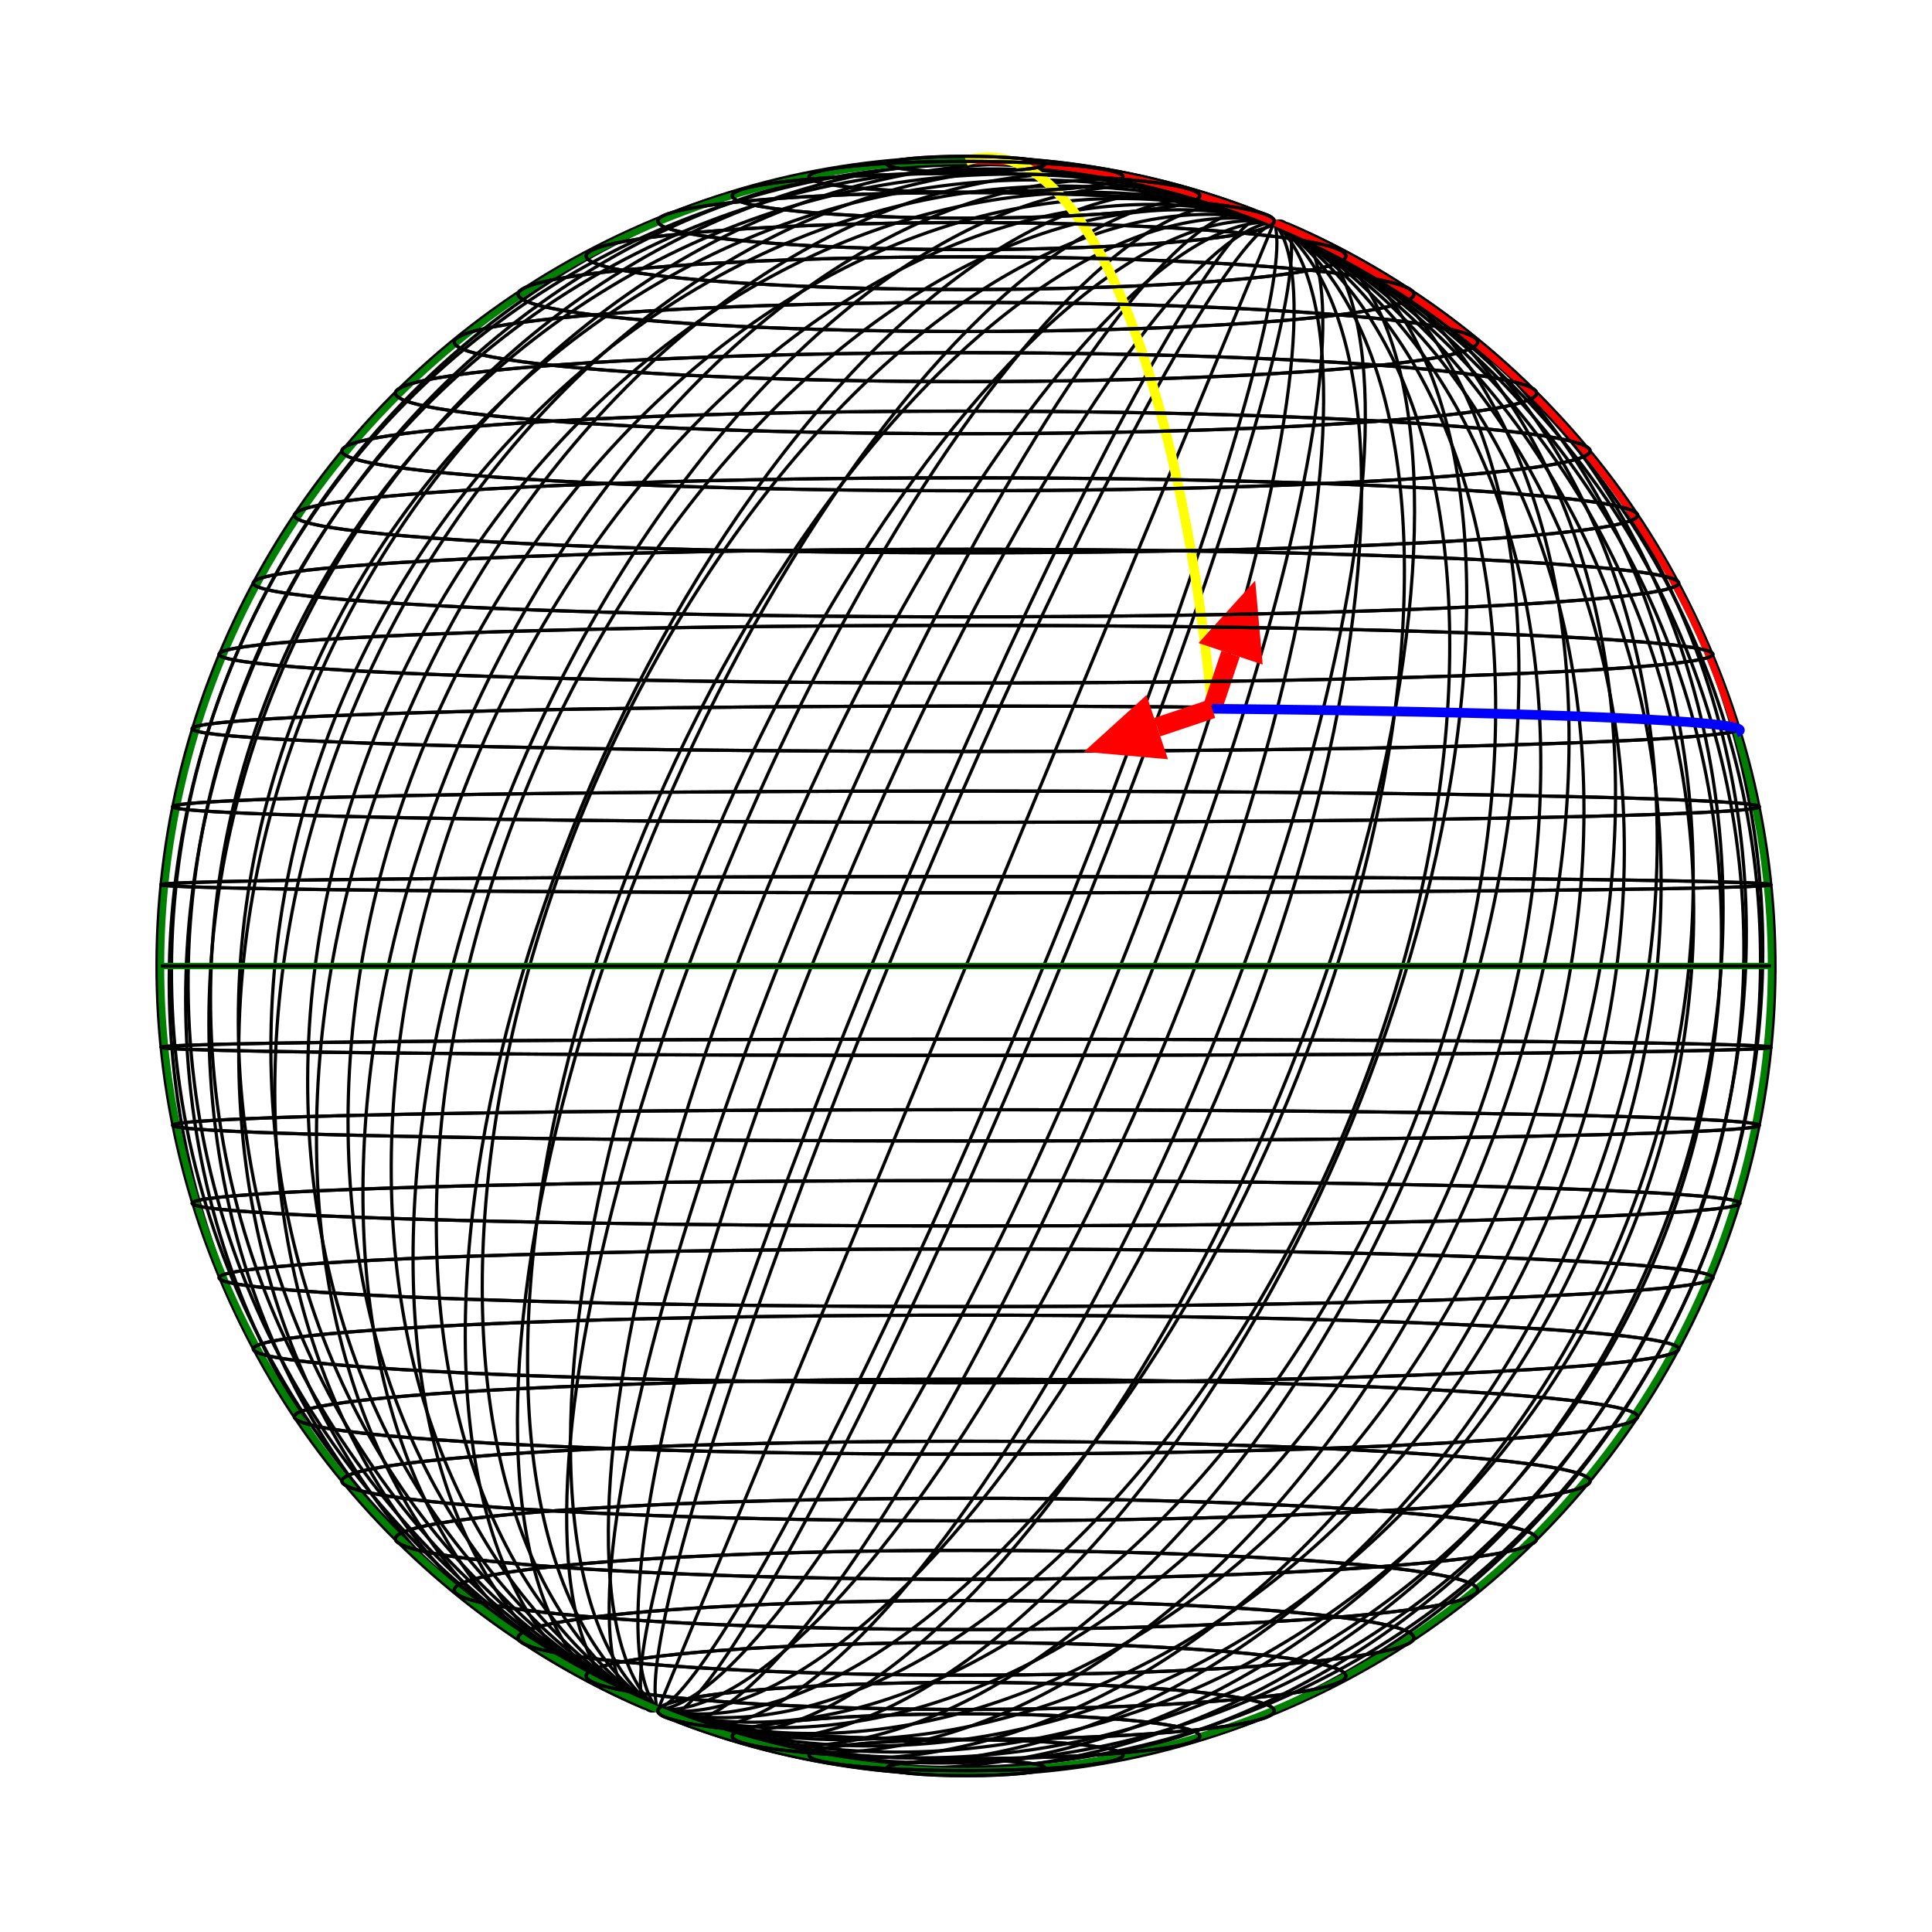 <svg width="600" height="600" viewBox="-300 -300 600 600" xmlns="http://www.w3.org/2000/svg">
  <defs>
    <marker id="arrowhead" refX="0" refY="1.75" markerWidth="16" markerHeight="7" orient="auto">
      <rect fill="red" x="0" y="1.25" width="3" height="1"/>
      
      <polygon fill="red" points="3 0, 7 1.75, 3 3.5"/>
      
    </marker>
  </defs>
  <ellipse transform="rotate(-16.003 -1.0164395367051602e-14 -6.776263578034398e-15) " fill="none" stroke="black" stroke-width="1" cx="-1.0164395367051602e-14" cy="-6.776263578034398e-15" rx="250" ry="250"/>
  
  <ellipse transform="rotate(-67.5 2.253 0.933) " fill="none" stroke="black" stroke-width="1" clip-path="polygon(167.203px 254.888px,-160.106px 390.463px,-216.263px 254.888px) view-box" cx="2.253" cy="0.933" rx="250.012" ry="248.82"/>
  
  <ellipse transform="rotate(-67.5 4.421 1.831) " fill="none" stroke="black" stroke-width="1" clip-path="polygon(381.724px 123.999px,396.39px 159.405px,-157.938px 389.015px,-267.711px 123.999px) view-box" cx="4.421" cy="1.831" rx="250.048" ry="245.29"/>
  
  <ellipse transform="rotate(-67.5 6.421 2.66) " fill="none" stroke="black" stroke-width="1" clip-path="polygon(365.621px 78.956px,398.39px 158.068px,-155.937px 387.678px,-283.814px 78.956px) view-box" cx="6.421" cy="2.66" rx="250.105" ry="239.437"/>
  
  <ellipse transform="rotate(-67.5 8.178 3.387) " fill="none" stroke="black" stroke-width="1" clip-path="polygon(358.148px 55.501px,400.147px 156.894px,-154.181px 386.505px,-291.287px 55.501px) view-box" cx="8.178" cy="3.387" rx="250.183" ry="231.309"/>
  
  <ellipse transform="rotate(-67.5 9.624 3.986) " fill="none" stroke="black" stroke-width="1" clip-path="polygon(353.91px 40.814px,401.592px 155.929px,-152.735px 385.539px,-295.525px 40.814px) view-box" cx="9.624" cy="3.986" rx="250.278" ry="220.971"/>
  
  <ellipse transform="rotate(-67.5 10.702 4.433) " fill="none" stroke="black" stroke-width="1" clip-path="polygon(351.075px 30.642px,402.671px 155.208px,-151.656px 384.818px,-298.361px 30.642px) view-box" cx="10.702" cy="4.433" rx="250.387" ry="208.511"/>
  
  <ellipse transform="rotate(-67.5 11.372 4.711) " fill="none" stroke="black" stroke-width="1" clip-path="polygon(348.835px 23.172px,403.341px 154.76px,-150.986px 384.37px,-300.6px 23.172px) view-box" cx="11.372" cy="4.711" rx="250.505" ry="194.034"/>
  
  <ellipse transform="rotate(-67.5 11.607 4.808) " fill="none" stroke="black" stroke-width="1" clip-path="polygon(346.784px 17.497px,403.575px 154.604px,-150.752px 384.214px,-302.651px 17.497px) view-box" cx="11.607" cy="4.808" rx="250.627" ry="177.665"/>
  
  <ellipse transform="rotate(-67.5 11.395 4.72) " fill="none" stroke="black" stroke-width="1" clip-path="polygon(344.697px 13.111px,403.364px 154.745px,-150.964px 384.355px,-304.739px 13.111px) view-box" cx="11.395" cy="4.72" rx="250.75" ry="159.552"/>
  
  <ellipse transform="rotate(-67.5 10.744 4.45) " fill="none" stroke="black" stroke-width="1" clip-path="polygon(342.45px 9.694px,402.713px 155.18px,-151.615px 384.79px,-306.985px 9.694px) view-box" cx="10.744" cy="4.45" rx="250.869" ry="139.859"/>
  
  <ellipse transform="rotate(-67.5 9.677 4.009) " fill="none" stroke="black" stroke-width="1" clip-path="polygon(339.986px 7.031px,401.646px 155.893px,-152.681px 385.503px,-309.449px 7.031px) view-box" cx="9.677" cy="4.009" rx="250.978" ry="118.773"/>
  
  <ellipse transform="rotate(-67.5 8.236 3.412) " fill="none" stroke="black" stroke-width="1" clip-path="polygon(337.287px 4.957px,400.205px 156.855px,-154.123px 386.466px,-312.149px 4.957px) view-box" cx="8.236" cy="3.412" rx="251.074" ry="96.494"/>
  
  <ellipse transform="rotate(-67.5 6.475 2.682) " fill="none" stroke="black" stroke-width="1" clip-path="polygon(334.366px 3.334px,398.444px 158.032px,-155.884px 387.642px,-315.069px 3.334px) view-box" cx="6.475" cy="2.682" rx="251.153" ry="73.242"/>
  
  <ellipse transform="rotate(-67.5 4.462 1.848) " fill="none" stroke="black" stroke-width="1" clip-path="polygon(331.261px 2.041px,396.431px 159.377px,-157.896px 388.987px,-318.175px 2.041px) view-box" cx="4.462" cy="1.848" rx="251.211" ry="49.246"/>
  
  <ellipse transform="rotate(-67.5 2.276 0.943) " fill="none" stroke="black" stroke-width="1" clip-path="polygon(328.023px 0.967px,394.244px 160.838px,-160.083px 390.448px,-321.412px 0.967px) view-box" cx="2.276" cy="0.943" rx="251.247" ry="24.749"/>
  
  <line fill="none" stroke="black" stroke-width="1" x1="-95.671" y1="230.97" x2="95.671" y2="-230.97"/>
  
  <ellipse transform="rotate(-67.5 -2.276 -0.943) " fill="none" stroke="black" stroke-width="1" clip-path="polygon(160.083px -390.448px,321.412px -0.967px,-328.023px -0.967px,-394.244px -160.838px) view-box" cx="-2.276" cy="-0.943" rx="251.247" ry="24.749"/>
  
  <ellipse transform="rotate(-67.5 -4.462 -1.848) " fill="none" stroke="black" stroke-width="1" clip-path="polygon(157.896px -388.987px,318.175px -2.041px,-331.261px -2.041px,-396.431px -159.377px) view-box" cx="-4.462" cy="-1.848" rx="251.211" ry="49.246"/>
  
  <ellipse transform="rotate(-67.5 -6.475 -2.682) " fill="none" stroke="black" stroke-width="1" clip-path="polygon(155.884px -387.642px,315.069px -3.334px,-334.366px -3.334px,-398.444px -158.032px) view-box" cx="-6.475" cy="-2.682" rx="251.153" ry="73.242"/>
  
  <ellipse transform="rotate(-67.5 -8.236 -3.412) " fill="none" stroke="black" stroke-width="1" clip-path="polygon(154.123px -386.466px,312.149px -4.957px,-337.287px -4.957px,-400.205px -156.855px) view-box" cx="-8.236" cy="-3.412" rx="251.074" ry="96.494"/>
  
  <ellipse transform="rotate(-67.5 -9.677 -4.009) " fill="none" stroke="black" stroke-width="1" clip-path="polygon(152.681px -385.503px,309.449px -7.031px,-339.986px -7.031px,-401.646px -155.893px) view-box" cx="-9.677" cy="-4.009" rx="250.978" ry="118.773"/>
  
  <ellipse transform="rotate(-67.5 -10.744 -4.45) " fill="none" stroke="black" stroke-width="1" clip-path="polygon(151.615px -384.79px,306.985px -9.694px,-342.45px -9.694px,-402.713px -155.18px) view-box" cx="-10.744" cy="-4.45" rx="250.869" ry="139.859"/>
  
  <ellipse transform="rotate(-67.5 -11.395 -4.72) " fill="none" stroke="black" stroke-width="1" clip-path="polygon(150.964px -384.355px,304.739px -13.111px,-344.697px -13.111px,-403.364px -154.745px) view-box" cx="-11.395" cy="-4.72" rx="250.75" ry="159.552"/>
  
  <ellipse transform="rotate(-67.5 -11.607 -4.808) " fill="none" stroke="black" stroke-width="1" clip-path="polygon(150.752px -384.214px,302.651px -17.497px,-346.784px -17.497px,-403.575px -154.604px) view-box" cx="-11.607" cy="-4.808" rx="250.627" ry="177.665"/>
  
  <ellipse transform="rotate(-67.5 -11.372 -4.711) " fill="none" stroke="black" stroke-width="1" clip-path="polygon(150.986px -384.37px,300.6px -23.172px,-348.835px -23.172px,-403.341px -154.76px) view-box" cx="-11.372" cy="-4.711" rx="250.505" ry="194.034"/>
  
  <ellipse transform="rotate(-67.5 -10.702 -4.433) " fill="none" stroke="black" stroke-width="1" clip-path="polygon(151.656px -384.818px,298.361px -30.642px,-351.075px -30.642px,-402.671px -155.208px) view-box" cx="-10.702" cy="-4.433" rx="250.387" ry="208.511"/>
  
  <ellipse transform="rotate(-67.5 -9.624 -3.986) " fill="none" stroke="black" stroke-width="1" clip-path="polygon(152.735px -385.539px,295.525px -40.814px,-353.91px -40.814px,-401.592px -155.929px) view-box" cx="-9.624" cy="-3.986" rx="250.278" ry="220.971"/>
  
  <ellipse transform="rotate(-67.5 -8.178 -3.387) " fill="none" stroke="black" stroke-width="1" clip-path="polygon(154.181px -386.505px,291.287px -55.501px,-358.148px -55.501px,-400.147px -156.894px) view-box" cx="-8.178" cy="-3.387" rx="250.183" ry="231.309"/>
  
  <ellipse transform="rotate(-67.5 -6.421 -2.66) " fill="none" stroke="black" stroke-width="1" clip-path="polygon(155.937px -387.678px,283.814px -78.956px,-365.621px -78.956px,-398.39px -158.068px) view-box" cx="-6.421" cy="-2.66" rx="250.105" ry="239.437"/>
  
  <ellipse transform="rotate(-67.5 -4.421 -1.831) " fill="none" stroke="black" stroke-width="1" clip-path="polygon(157.938px -389.015px,267.711px -123.999px,-381.724px -123.999px,-396.39px -159.405px) view-box" cx="-4.421" cy="-1.831" rx="250.048" ry="245.29"/>
  
  <ellipse transform="rotate(-67.5 -2.253 -0.933) " fill="none" stroke="black" stroke-width="1" clip-path="polygon(160.106px -390.463px,216.263px -254.888px,-167.203px -254.888px) view-box" cx="-2.253" cy="-0.933" rx="250.012" ry="248.82"/>
  
  <ellipse transform="rotate(45 8.470329472542999e-15 -2.0328790734103205e-14) " fill="none" stroke="green" stroke-width="2" cx="8.470329472542999e-15" cy="-2.0328790734103205e-14" rx="250" ry="250"/>
  
  <path fill="none" stroke="red" stroke-width="2" d="M0 -250 A250 250 28.155 0 1 239.235 -72.571"/>
  
  <path fill="none" stroke="yellow" stroke-width="3" clip-path="polygon(7.66px -300px,300px -300px,300px 300px,7.66px 300px) view-box" d="M0 -250 A251.153 73.242 -90 0 1 76.447 -79.887" marker-end="url(#arrowhead)"/>
  
  <line fill="none" stroke="black" stroke-width="1" x1="-250" y1="-1.3916440899401741e-14" x2="250" y2="1.7008983321491018e-14"/>
  
  <ellipse transform="rotate(90 1.935500172036494e-9 -25.25) " fill="none" stroke="black" stroke-width="1" clip-path="polygon(-274.75px 274.75px,-274.75px -325.25px,-0.002px -325.25px,-0.002px 274.75px) view-box" cx="1.935500172036494e-9" cy="-25.25" rx="2.513" ry="250.037"/>
  
  <ellipse transform="rotate(90 1.7880971047156515e-10 -49.476) " fill="none" stroke="black" stroke-width="1" clip-path="polygon(-250.524px 250.524px,-250.524px -349.476px,-0.019px -349.476px,-0.019px 250.524px) view-box" cx="1.7880971047156515e-10" cy="-49.476" rx="4.853" ry="246.384"/>
  
  <ellipse transform="rotate(-90 -1.8976497726134788e-9 -73.675) " fill="none" stroke="black" stroke-width="1" clip-path="polygon(226.325px -373.675px,226.325px 226.325px,0.063px 226.325px,0.063px -373.675px) view-box" cx="-1.8976497726134788e-9" cy="-73.675" rx="7.05" ry="240.338"/>
  
  <ellipse transform="rotate(90 5.0529138733295e-10 -96.826) " fill="none" stroke="black" stroke-width="1" clip-path="polygon(-203.174px 203.174px,-203.174px -396.826px,-0.143px -396.826px,-0.143px 203.174px) view-box" cx="5.0529138733295e-10" cy="-96.826" rx="8.946" ry="231.962"/>
  
  <ellipse transform="rotate(90 -4.899645997770418e-10 -118.925) " fill="none" stroke="black" stroke-width="1" clip-path="polygon(-181.075px 181.075px,-181.075px -418.925px,-0.267px -418.925px,-0.267px 181.075px) view-box" cx="-4.899645997770418e-10" cy="-118.925" rx="10.488" ry="221.343"/>
  
  <ellipse transform="rotate(-90 -6.266801770505636e-10 -139.968) " fill="none" stroke="black" stroke-width="1" clip-path="polygon(160.032px -439.968px,160.032px 160.032px,0.436px 160.032px,0.436px -439.968px) view-box" cx="-6.266801770505636e-10" cy="-139.968" rx="11.638" ry="208.59"/>
  
  <ellipse transform="rotate(90 7.880720763883158e-10 -159.956) " fill="none" stroke="black" stroke-width="1" clip-path="polygon(-140.044px 140.044px,-140.044px -459.956px,-0.65px -459.956px,-0.65px 140.044px) view-box" cx="7.880720763883158e-10" cy="-159.956" rx="12.365" ry="193.833"/>
  
  <ellipse transform="rotate(90 -2.01350713195528e-9 -177.889) " fill="none" stroke="black" stroke-width="1" clip-path="polygon(-122.111px 122.111px,-122.111px -477.889px,-0.898px -477.889px,-0.898px 122.111px) view-box" cx="-2.01350713195528e-9" cy="-177.889" rx="12.579" ry="177.22"/>
  
  <ellipse transform="rotate(-90 1.1772902637642517e-10 -193.78) " fill="none" stroke="black" stroke-width="1" clip-path="polygon(106.22px -493.78px,106.22px 106.22px,1.17px 106.22px,1.17px -493.78px) view-box" cx="1.1772902637642517e-10" cy="-193.78" rx="12.293" ry="158.918"/>
  
  <ellipse transform="rotate(-90 4.271688848110595e-10 -208.644) " fill="none" stroke="black" stroke-width="1" clip-path="polygon(91.356px -508.644px,91.356px 91.356px,1.457px 91.356px,1.457px -508.644px) view-box" cx="4.271688848110595e-10" cy="-208.644" rx="11.592" ry="139.107"/>
  
  <ellipse transform="rotate(-90 -1.611445245542869e-10 -220.49) " fill="none" stroke="black" stroke-width="1" clip-path="polygon(79.51px -520.49px,79.51px 79.51px,1.732px 79.51px,1.732px -520.49px) view-box" cx="-1.611445245542869e-10" cy="-220.49" rx="10.394" ry="117.98"/>
  
  <ellipse transform="rotate(-90 -4.6192823691152033e-10 -231.339) " fill="none" stroke="black" stroke-width="1" clip-path="polygon(68.661px -531.339px,68.661px 68.661px,1.995px 68.661px,1.995px -531.339px) view-box" cx="-4.6192823691152033e-10" cy="-231.339" rx="8.853" ry="95.741"/>
  
  <ellipse transform="rotate(90 2.4634090553906798e-9 -239.202) " fill="none" stroke="black" stroke-width="1" clip-path="polygon(-60.798px 60.798px,-60.798px -539.202px,-2.213px -539.202px,-2.213px 60.798px) view-box" cx="2.4634090553906798e-9" cy="-239.202" rx="6.944" ry="72.602"/>
  
  <ellipse transform="rotate(90 -5.995985378954234e-11 -245.093) " fill="none" stroke="black" stroke-width="1" clip-path="polygon(-54.907px 54.907px,-54.907px -545.093px,-2.381px -545.093px,-2.381px 54.907px) view-box" cx="-5.995985378954234e-11" cy="-245.093" rx="4.782" ry="48.782"/>
  
  <ellipse transform="rotate(90 -2.4466654316430784e-9 -249.024) " fill="none" stroke="black" stroke-width="1" clip-path="polygon(-50.976px 50.976px,-50.976px -549.024px,-2.491px -549.024px,-2.491px 50.976px) view-box" cx="-2.4466654316430784e-9" cy="-249.024" rx="2.441" ry="24.505"/>
  
  <line fill="none" stroke="black" stroke-width="1" x1="-1.5308084989341916e-14" y1="-250" x2="1.5308084989341916e-14" y2="-250"/>
  
  <ellipse transform="rotate(90 1.035958063691153e-9 -249.024) " fill="none" stroke="black" stroke-width="1" clip-path="polygon(-50.976px 50.976px,-50.976px -549.024px,-2.491px -549.024px,-2.491px 50.976px) view-box" cx="1.035958063691153e-9" cy="-249.024" rx="2.441" ry="24.505"/>
  
  <ellipse transform="rotate(-90 -8.338950773791308e-10 -245.093) " fill="none" stroke="black" stroke-width="1" clip-path="polygon(54.907px -545.093px,54.907px 54.907px,2.381px 54.907px,2.381px -545.093px) view-box" cx="-8.338950773791308e-10" cy="-245.093" rx="4.782" ry="48.782"/>
  
  <ellipse transform="rotate(90 -1.624574176392726e-9 -239.202) " fill="none" stroke="black" stroke-width="1" clip-path="polygon(-60.798px 60.798px,-60.798px -539.202px,-2.213px -539.202px,-2.213px 60.798px) view-box" cx="-1.624574176392726e-9" cy="-239.202" rx="6.944" ry="72.602"/>
  
  <ellipse transform="rotate(90 7.0860640773945e-10 -231.339) " fill="none" stroke="black" stroke-width="1" clip-path="polygon(-68.661px 68.661px,-68.661px -531.339px,-1.995px -531.339px,-1.995px 68.661px) view-box" cx="7.0860640773945e-10" cy="-231.339" rx="8.853" ry="95.741"/>
  
  <ellipse transform="rotate(90 -1.1936318858937481e-9 -220.49) " fill="none" stroke="black" stroke-width="1" clip-path="polygon(-79.51px 79.51px,-79.51px -520.49px,-1.732px -520.49px,-1.732px 79.51px) view-box" cx="-1.1936318858937481e-9" cy="-220.49" rx="10.394" ry="117.98"/>
  
  <ellipse transform="rotate(90 9.486618407037676e-10 -208.644) " fill="none" stroke="black" stroke-width="1" clip-path="polygon(-91.356px 91.356px,-91.356px -508.644px,-1.457px -508.644px,-1.457px 91.356px) view-box" cx="9.486618407037676e-10" cy="-208.644" rx="11.592" ry="139.107"/>
  
  <ellipse transform="rotate(90 -1.8927029669222103e-9 -193.78) " fill="none" stroke="black" stroke-width="1" clip-path="polygon(-106.22px 106.22px,-106.22px -493.78px,-1.17px -493.78px,-1.17px 106.22px) view-box" cx="-1.8927029669222103e-9" cy="-193.78" rx="12.293" ry="158.918"/>
  
  <ellipse transform="rotate(-90 -1.7193015173104659e-9 -177.889) " fill="none" stroke="black" stroke-width="1" clip-path="polygon(122.111px -477.889px,122.111px 122.111px,0.898px 122.111px,0.898px -477.889px) view-box" cx="-1.7193015173104659e-9" cy="-177.889" rx="12.579" ry="177.22"/>
  
  <ellipse transform="rotate(90 7.880720763883158e-10 -159.956) " fill="none" stroke="black" stroke-width="1" clip-path="polygon(-140.044px 140.044px,-140.044px -459.956px,-0.65px -459.956px,-0.65px 140.044px) view-box" cx="7.880720763883158e-10" cy="-159.956" rx="12.365" ry="193.833"/>
  
  <ellipse transform="rotate(90 4.6255578047203007e-10 -139.968) " fill="none" stroke="black" stroke-width="1" clip-path="polygon(-160.032px 160.032px,-160.032px -439.968px,-0.436px -439.968px,-0.436px 160.032px) view-box" cx="4.6255578047203007e-10" cy="-139.968" rx="11.638" ry="208.59"/>
  
  <ellipse transform="rotate(90 -1.921603045798645e-9 -118.925) " fill="none" stroke="black" stroke-width="1" clip-path="polygon(-181.075px 181.075px,-181.075px -418.925px,-0.267px -418.925px,-0.267px 181.075px) view-box" cx="-1.921603045798645e-9" cy="-118.925" rx="10.488" ry="221.343"/>
  
  <ellipse transform="rotate(90 5.0529138733295e-10 -96.826) " fill="none" stroke="black" stroke-width="1" clip-path="polygon(-203.174px 203.174px,-203.174px -396.826px,-0.143px -396.826px,-0.143px 203.174px) view-box" cx="5.0529138733295e-10" cy="-96.826" rx="8.946" ry="231.962"/>
  
  <ellipse transform="rotate(-90 -1.8976497726134788e-9 -73.675) " fill="none" stroke="black" stroke-width="1" clip-path="polygon(226.325px -373.675px,226.325px 226.325px,0.063px 226.325px,0.063px -373.675px) view-box" cx="-1.8976497726134788e-9" cy="-73.675" rx="7.05" ry="240.338"/>
  
  <ellipse transform="rotate(90 1.7880971047156515e-10 -49.476) " fill="none" stroke="black" stroke-width="1" clip-path="polygon(-250.524px 250.524px,-250.524px -349.476px,-0.019px -349.476px,-0.019px 250.524px) view-box" cx="1.7880971047156515e-10" cy="-49.476" rx="4.853" ry="246.384"/>
  
  <ellipse transform="rotate(-90 -1.8723688924201965e-9 -25.25) " fill="none" stroke="black" stroke-width="1" clip-path="polygon(274.75px -325.25px,274.75px 274.75px,0.002px 274.75px,0.002px -325.25px) view-box" cx="-1.8723688924201965e-9" cy="-25.25" rx="2.513" ry="250.037"/>
  
  <line fill="none" stroke="green" stroke-width="2" x1="-250" y1="-1.3916440899401741e-14" x2="250" y2="1.7008983321491018e-14"/>
  
  <ellipse transform="rotate(-90 2.1575720658792053e-9 25.25) " fill="none" stroke="black" stroke-width="1" clip-path="polygon(-0.002px -274.75px,-0.002px 325.25px,-274.75px 325.25px,-274.75px -274.75px) view-box" cx="2.1575720658792053e-9" cy="25.25" rx="2.513" ry="250.037"/>
  
  <ellipse transform="rotate(-90 -5.308247019843584e-10 49.476) " fill="none" stroke="black" stroke-width="1" clip-path="polygon(-0.019px -250.524px,-0.019px 349.476px,-250.524px 349.476px,-250.524px -250.524px) view-box" cx="-5.308247019843584e-10" cy="49.476" rx="4.853" ry="246.384"/>
  
  <ellipse transform="rotate(-90 -1.2184500365088725e-9 73.675) " fill="none" stroke="black" stroke-width="1" clip-path="polygon(-0.063px -226.325px,-0.063px 373.675px,-226.325px 373.675px,-226.325px -226.325px) view-box" cx="-1.2184500365088725e-9" cy="73.675" rx="7.05" ry="240.338"/>
  
  <ellipse transform="rotate(-90 -3.2422159719384885e-10 96.826) " fill="none" stroke="black" stroke-width="1" clip-path="polygon(-0.143px -203.174px,-0.143px 396.826px,-203.174px 396.826px,-203.174px -203.174px) view-box" cx="-3.2422159719384885e-10" cy="96.826" rx="8.946" ry="231.962"/>
  
  <ellipse transform="rotate(90 -1.9232745860709646e-9 118.925) " fill="none" stroke="black" stroke-width="1" clip-path="polygon(0.267px 418.925px,0.267px -181.075px,181.075px -181.075px,181.075px 418.925px) view-box" cx="-1.9232745860709646e-9" cy="118.925" rx="10.488" ry="221.343"/>
  
  <ellipse transform="rotate(-90 4.6255578047203007e-10 139.968) " fill="none" stroke="black" stroke-width="1" clip-path="polygon(-0.436px -160.032px,-0.436px 439.968px,-160.032px 439.968px,-160.032px -160.032px) view-box" cx="4.6255578047203007e-10" cy="139.968" rx="11.638" ry="208.59"/>
  
  <ellipse transform="rotate(-90 7.880720763883158e-10 159.956) " fill="none" stroke="black" stroke-width="1" clip-path="polygon(-0.65px -140.044px,-0.65px 459.956px,-140.044px 459.956px,-140.044px -140.044px) view-box" cx="7.880720763883158e-10" cy="159.956" rx="12.365" ry="193.833"/>
  
  <ellipse transform="rotate(90 -1.7193015173104659e-9 177.889) " fill="none" stroke="black" stroke-width="1" clip-path="polygon(0.898px 477.889px,0.898px -122.111px,122.111px -122.111px,122.111px 477.889px) view-box" cx="-1.7193015173104659e-9" cy="177.889" rx="12.579" ry="177.22"/>
  
  <ellipse transform="rotate(-90 -1.8927029669222103e-9 193.78) " fill="none" stroke="black" stroke-width="1" clip-path="polygon(-1.17px -106.22px,-1.17px 493.78px,-106.22px 493.78px,-106.22px -106.22px) view-box" cx="-1.8927029669222103e-9" cy="193.78" rx="12.293" ry="158.918"/>
  
  <ellipse transform="rotate(-90 9.486618407037676e-10 208.644) " fill="none" stroke="black" stroke-width="1" clip-path="polygon(-1.457px -91.356px,-1.457px 508.644px,-91.356px 508.644px,-91.356px -91.356px) view-box" cx="9.486618407037676e-10" cy="208.644" rx="11.592" ry="139.107"/>
  
  <ellipse transform="rotate(-90 -1.1936318858937481e-9 220.49) " fill="none" stroke="black" stroke-width="1" clip-path="polygon(-1.732px -79.51px,-1.732px 520.49px,-79.51px 520.49px,-79.51px -79.51px) view-box" cx="-1.1936318858937481e-9" cy="220.49" rx="10.394" ry="117.98"/>
  
  <ellipse transform="rotate(-90 7.0860640773945e-10 231.339) " fill="none" stroke="black" stroke-width="1" clip-path="polygon(-1.995px -68.661px,-1.995px 531.339px,-68.661px 531.339px,-68.661px -68.661px) view-box" cx="7.0860640773945e-10" cy="231.339" rx="8.853" ry="95.741"/>
  
  <ellipse transform="rotate(-90 -1.624574176392726e-9 239.202) " fill="none" stroke="black" stroke-width="1" clip-path="polygon(-2.213px -60.798px,-2.213px 539.202px,-60.798px 539.202px,-60.798px -60.798px) view-box" cx="-1.624574176392726e-9" cy="239.202" rx="6.944" ry="72.602"/>
  
  <ellipse transform="rotate(90 -8.338950773791308e-10 245.093) " fill="none" stroke="black" stroke-width="1" clip-path="polygon(2.381px 545.093px,2.381px -54.907px,54.907px -54.907px,54.907px 545.093px) view-box" cx="-8.338950773791308e-10" cy="245.093" rx="4.782" ry="48.782"/>
  
  <ellipse transform="rotate(-90 1.035958063691153e-9 249.024) " fill="none" stroke="black" stroke-width="1" clip-path="polygon(-2.491px -50.976px,-2.491px 549.024px,-50.976px 549.024px,-50.976px -50.976px) view-box" cx="1.035958063691153e-9" cy="249.024" rx="2.441" ry="24.505"/>
  
  <line fill="none" stroke="black" stroke-width="1" x1="-1.5308084989341916e-14" y1="250" x2="1.5308084989341916e-14" y2="250"/>
  
  <ellipse transform="rotate(-90 -2.4466654316430784e-9 249.024) " fill="none" stroke="black" stroke-width="1" clip-path="polygon(-2.491px -50.976px,-2.491px 549.024px,-50.976px 549.024px,-50.976px -50.976px) view-box" cx="-2.4466654316430784e-9" cy="249.024" rx="2.441" ry="24.505"/>
  
  <ellipse transform="rotate(-90 -5.995985378954234e-11 245.093) " fill="none" stroke="black" stroke-width="1" clip-path="polygon(-2.381px -54.907px,-2.381px 545.093px,-54.907px 545.093px,-54.907px -54.907px) view-box" cx="-5.995985378954234e-11" cy="245.093" rx="4.782" ry="48.782"/>
  
  <ellipse transform="rotate(-90 2.4634090553906798e-9 239.202) " fill="none" stroke="black" stroke-width="1" clip-path="polygon(-2.213px -60.798px,-2.213px 539.202px,-60.798px 539.202px,-60.798px -60.798px) view-box" cx="2.4634090553906798e-9" cy="239.202" rx="6.944" ry="72.602"/>
  
  <ellipse transform="rotate(90 -4.6192823691152033e-10 231.339) " fill="none" stroke="black" stroke-width="1" clip-path="polygon(1.995px 531.339px,1.995px -68.661px,68.661px -68.661px,68.661px 531.339px) view-box" cx="-4.6192823691152033e-10" cy="231.339" rx="8.853" ry="95.741"/>
  
  <ellipse transform="rotate(90 -1.611445245542869e-10 220.49) " fill="none" stroke="black" stroke-width="1" clip-path="polygon(1.732px 520.49px,1.732px -79.51px,79.51px -79.51px,79.51px 520.49px) view-box" cx="-1.611445245542869e-10" cy="220.49" rx="10.394" ry="117.98"/>
  
  <ellipse transform="rotate(90 4.271688848110595e-10 208.644) " fill="none" stroke="black" stroke-width="1" clip-path="polygon(1.457px 508.644px,1.457px -91.356px,91.356px -91.356px,91.356px 508.644px) view-box" cx="4.271688848110595e-10" cy="208.644" rx="11.592" ry="139.107"/>
  
  <ellipse transform="rotate(90 1.1772902637642517e-10 193.78) " fill="none" stroke="black" stroke-width="1" clip-path="polygon(1.17px 493.78px,1.17px -106.22px,106.22px -106.22px,106.22px 493.78px) view-box" cx="1.1772902637642517e-10" cy="193.78" rx="12.293" ry="158.918"/>
  
  <ellipse transform="rotate(-90 3.0440746674390545e-10 177.889) " fill="none" stroke="black" stroke-width="1" clip-path="polygon(-0.898px -122.111px,-0.898px 477.889px,-122.111px 477.889px,-122.111px -122.111px) view-box" cx="3.0440746674390545e-10" cy="177.889" rx="12.579" ry="177.22"/>
  
  <ellipse transform="rotate(-90 7.880720763883158e-10 159.956) " fill="none" stroke="black" stroke-width="1" clip-path="polygon(-0.65px -140.044px,-0.65px 459.956px,-140.044px 459.956px,-140.044px -140.044px) view-box" cx="7.880720763883158e-10" cy="159.956" rx="12.365" ry="193.833"/>
  
  <ellipse transform="rotate(90 -6.266801770505636e-10 139.968) " fill="none" stroke="black" stroke-width="1" clip-path="polygon(0.436px 439.968px,0.436px -160.032px,160.032px -160.032px,160.032px 439.968px) view-box" cx="-6.266801770505636e-10" cy="139.968" rx="11.638" ry="208.59"/>
  
  <ellipse transform="rotate(-90 -2.018493002659583e-9 118.925) " fill="none" stroke="black" stroke-width="1" clip-path="polygon(-0.267px -181.075px,-0.267px 418.925px,-181.075px 418.925px,-181.075px -181.075px) view-box" cx="-2.018493002659583e-9" cy="118.925" rx="10.488" ry="221.343"/>
  
  <ellipse transform="rotate(-90 -3.2422159719384885e-10 96.826) " fill="none" stroke="black" stroke-width="1" clip-path="polygon(-0.143px -203.174px,-0.143px 396.826px,-203.174px 396.826px,-203.174px -203.174px) view-box" cx="-3.2422159719384885e-10" cy="96.826" rx="8.946" ry="231.962"/>
  
  <ellipse transform="rotate(-90 -1.2184500365088725e-9 73.675) " fill="none" stroke="black" stroke-width="1" clip-path="polygon(-0.063px -226.325px,-0.063px 373.675px,-226.325px 373.675px,-226.325px -226.325px) view-box" cx="-1.2184500365088725e-9" cy="73.675" rx="7.05" ry="240.338"/>
  
  <ellipse transform="rotate(-90 -5.308247019843584e-10 49.476) " fill="none" stroke="black" stroke-width="1" clip-path="polygon(-0.019px -250.524px,-0.019px 349.476px,-250.524px 349.476px,-250.524px -250.524px) view-box" cx="-5.308247019843584e-10" cy="49.476" rx="4.853" ry="246.384"/>
  
  <ellipse transform="rotate(-90 1.4824126954779666e-10 25.25) " fill="none" stroke="black" stroke-width="1" clip-path="polygon(-0.002px -274.75px,-0.002px 325.25px,-274.75px 325.25px,-274.75px -274.75px) view-box" cx="1.4824126954779666e-10" cy="25.25" rx="2.513" ry="250.037"/>
  
  <line fill="none" stroke="black" stroke-width="1" x1="-250" y1="-1.3916440899401741e-14" x2="250" y2="1.7008983321491018e-14"/>
  
  <path fill="none" stroke="blue" stroke-width="3" clip-path="polygon(-300px -300px,300px -300px,300px -73.304px,-300px -73.304px) view-box" d="M239.235 -72.571 A7.009 240.338 90 0 0 76.447 -79.887" marker-end="url(#arrowhead)"/>
  
</svg>